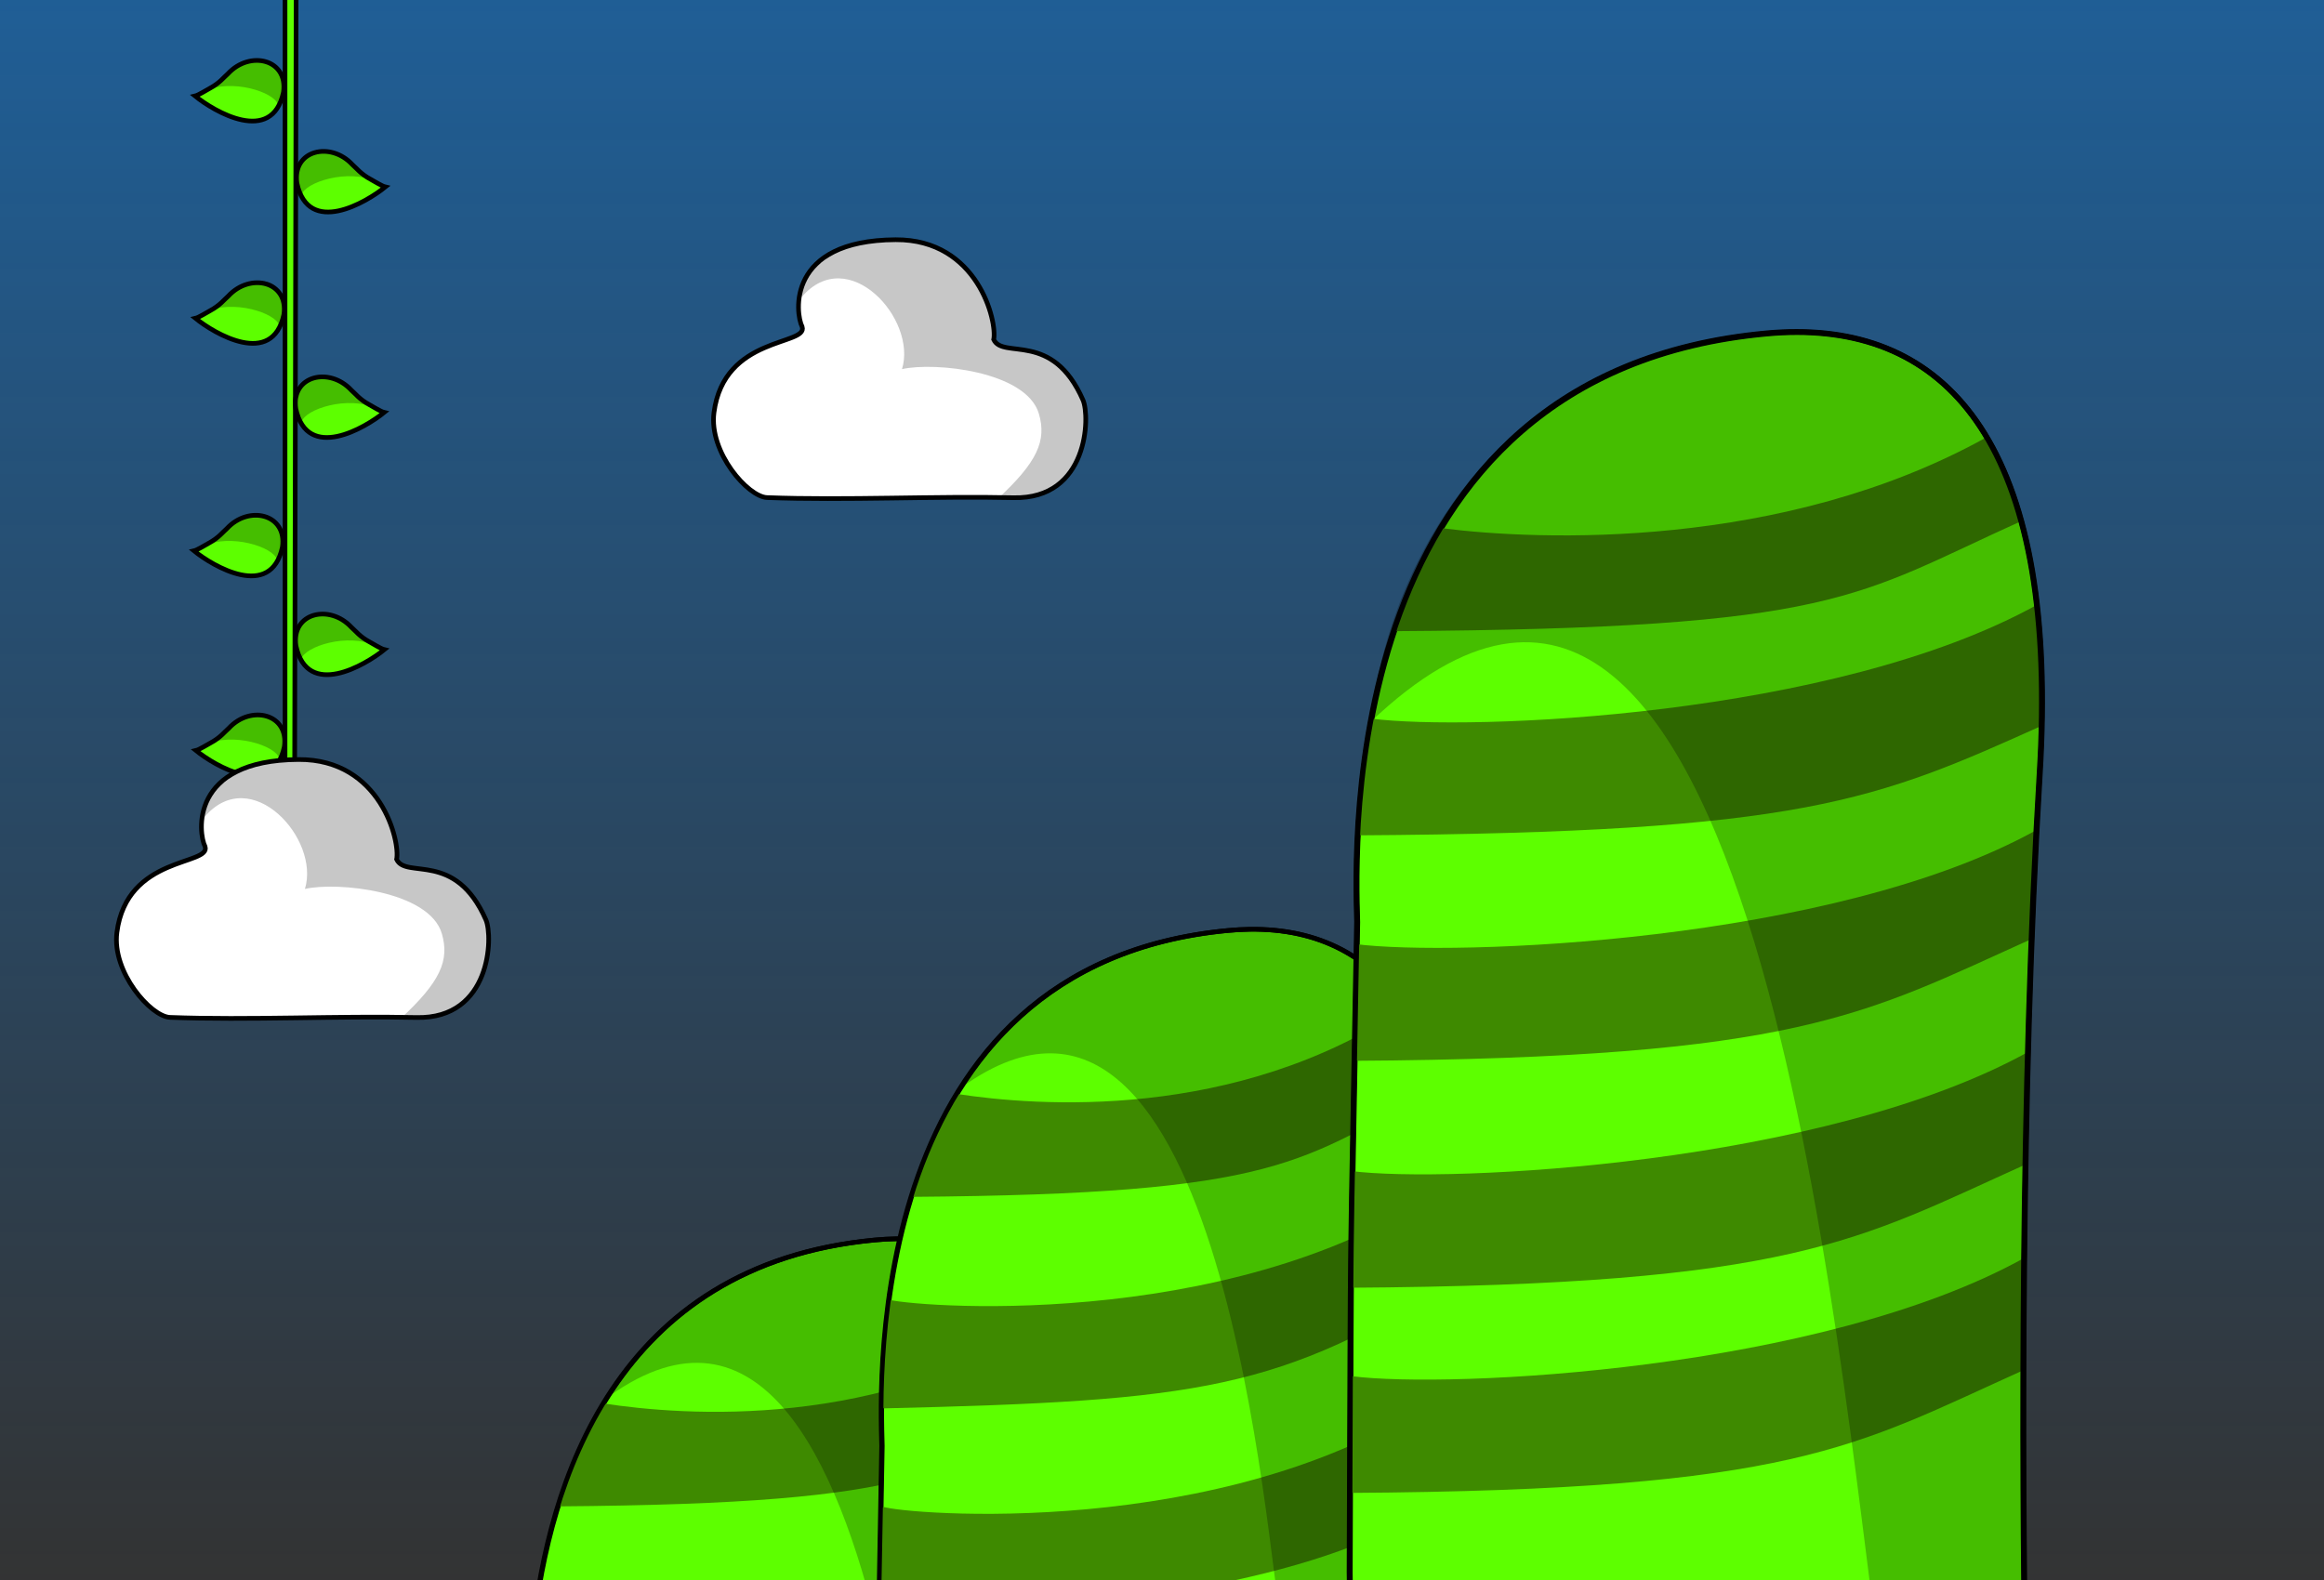 <?xml version="1.0" encoding="UTF-8" standalone="no"?>
<!-- Created with Inkscape (http://www.inkscape.org/) -->
<svg
   xmlns:dc="http://purl.org/dc/elements/1.1/"
   xmlns:cc="http://web.resource.org/cc/"
   xmlns:rdf="http://www.w3.org/1999/02/22-rdf-syntax-ns#"
   xmlns:svg="http://www.w3.org/2000/svg"
   xmlns="http://www.w3.org/2000/svg"
   xmlns:xlink="http://www.w3.org/1999/xlink"
   xmlns:sodipodi="http://inkscape.sourceforge.net/DTD/sodipodi-0.dtd"
   xmlns:inkscape="http://www.inkscape.org/namespaces/inkscape"
   id="svg2"
   sodipodi:version="0.32"
   inkscape:version="0.43"
   width="2500"
   height="1700"
   version="1.0"
   sodipodi:docbase="C:\Documents and Settings\csc\Bureaublad\Antonio"
   sodipodi:docname="wormux_digdug.svg"
   inkscape:export-filename="C:\Program Files\Wormux\data\map\Antonio\antonio.png"
   inkscape:export-xdpi="90"
   inkscape:export-ydpi="90">
  <rect width="100%" height="100%" fill="#333333" stroke="none"/>
  <defs
     id="defs5">
    <linearGradient
       id="linearGradient3548">
      <stop
         id="stop3560"
         offset="0"
         style="stop-color:#0a8cff;stop-opacity:0.498;" />
      <stop
         style="stop-color:#0a8cff;stop-opacity:0;"
         offset="1"
         id="stop3552" />
    </linearGradient>
    <linearGradient
       inkscape:collect="always"
       xlink:href="#linearGradient3548"
       id="linearGradient4952"
       x1="-59.531"
       y1="848.451"
       x2="2521"
       y2="848.451"
       gradientUnits="userSpaceOnUse"
       gradientTransform="matrix(0.667,-7.423943e-33,0,1.466,24.961,-2500.168)" />
  </defs>
  <sodipodi:namedview
     inkscape:window-height="975"
     inkscape:window-width="1280"
     inkscape:pageshadow="2"
     inkscape:pageopacity="0.0"
     borderopacity="1.0"
     bordercolor="#666666"
     pagecolor="#ffffff"
     id="base"
     showgrid="false"
     inkscape:zoom="0.38635465"
     inkscape:cx="1161.2979"
     inkscape:cy="749.58459"
     inkscape:window-x="-4"
     inkscape:window-y="-4"
     inkscape:current-layer="svg2"
     showguides="true"
     inkscape:guide-bbox="true" />
  <rect
     style="opacity:0.98;fill:url(#linearGradient4952);fill-opacity:1.0;stroke:none;stroke-width:5;stroke-linecap:round;stroke-linejoin:round;stroke-miterlimit:4;stroke-dasharray:none;stroke-opacity:1"
     id="rect4944"
     width="1721.216"
     height="2541.706"
     x="-14.746"
     y="-2527.47"
     transform="matrix(1.360369e-16,1,-1,2.81732e-17,0,0)" />
  <path
     style="fill:#5dff00;fill-opacity:1;fill-rule:evenodd;stroke:#000000;stroke-width:5;stroke-linecap:butt;stroke-linejoin:miter;stroke-miterlimit:4;stroke-dasharray:none;stroke-opacity:1"
     d="M 306.604,837.035 L 306.604,-73.708 L 318.696,-73.708 L 316.968,837.035 L 306.604,837.035 z "
     id="path4035"
     sodipodi:nodetypes="ccccc" />
  <path
     style="fill:#5dff00;fill-opacity:1;fill-rule:evenodd;stroke:#000000;stroke-width:4.982;stroke-linecap:butt;stroke-linejoin:miter;stroke-miterlimit:4;stroke-dasharray:none;stroke-opacity:1"
     d="M 964.388,1332.892 C 956.735,1332.998 948.957,1333.454 941.044,1334.205 C 662.449,1360.644 591.014,1595.286 573.669,1753.736 L 1188.419,1753.736 C 1188.498,1752.368 1188.558,1751.008 1188.638,1749.642 C 1206.52,1447.554 1109.998,1331.09 964.763,1332.892 C 964.641,1332.894 964.509,1332.891 964.388,1332.892 z "
     id="path4002" />
  <path
     style="fill:#3e8a00;fill-opacity:1;fill-rule:evenodd;stroke:none;stroke-width:4.982;stroke-linecap:butt;stroke-linejoin:miter;stroke-miterlimit:4;stroke-dasharray:none;stroke-opacity:1"
     d="M 1131.139,1417.753 C 948.684,1539.487 735.175,1523.329 648.827,1509.972 C 627.389,1545.257 611.544,1583.085 599.858,1620.784 C 1000.22,1617.817 1017.737,1583.383 1168.67,1501.753 C 1159.065,1468.516 1146.427,1440.644 1131.139,1417.753 z "
     id="path4004"
     sodipodi:nodetypes="ccccc" />
  <path
     style="fill:#000000;fill-opacity:0.254;fill-rule:evenodd;stroke:none;stroke-width:4.982;stroke-linecap:butt;stroke-linejoin:miter;stroke-miterlimit:4;stroke-dasharray:none;stroke-opacity:1"
     d="M 969.325,1331.455 C 968.335,1331.458 967.318,1331.474 966.325,1331.486 C 958.555,1331.582 950.645,1332.036 942.606,1332.799 C 780.132,1348.218 679.895,1450.961 655.481,1502.08 C 816.866,1386.975 900.876,1570.495 945.856,1759.736 L 1189.544,1759.736 C 1189.761,1755.888 1189.976,1752.033 1190.2,1748.205 C 1207.943,1448.477 1113.073,1331.504 969.731,1331.455 C 969.59,1331.455 969.467,1331.454 969.325,1331.455 z "
     id="path4010" />
  <path
     style="fill:none;fill-opacity:1;fill-rule:evenodd;stroke:#000000;stroke-width:4.982;stroke-linecap:butt;stroke-linejoin:miter;stroke-miterlimit:4;stroke-dasharray:none;stroke-opacity:1"
     d="M 965.794,1332.861 C 965.228,1332.864 964.642,1332.885 964.075,1332.892 C 956.305,1332.989 948.426,1333.442 940.388,1334.205 C 660.029,1360.811 589.441,1598.265 572.669,1756.736 L 1187.544,1756.736 C 1187.68,1754.356 1187.843,1751.983 1187.981,1749.611 C 1205.794,1448.703 1110.082,1331.987 965.794,1332.861 z "
     id="path4012" />
  <path
     style="fill:#5dff00;fill-opacity:1;fill-rule:evenodd;stroke:#000000;stroke-width:4.982;stroke-linecap:butt;stroke-linejoin:miter;stroke-miterlimit:4;stroke-dasharray:none;stroke-opacity:1"
     d="M 1344.846,999.874 C 1337.076,999.97 1329.174,1000.425 1321.136,1001.188 C 931.537,1038.161 947.069,1482.283 949.106,1555.838 C 947.663,1638.624 946.589,1696.386 945.783,1740.073 L 1556.655,1740.073 C 1558.881,1631.704 1562.664,1520.472 1568.734,1416.6 C 1586.617,1114.513 1490.082,998.071 1344.846,999.874 z "
     id="path2613" />
  <path
     style="fill:#3e8a00;fill-opacity:1;fill-rule:evenodd;stroke:none;stroke-width:4.982;stroke-linecap:butt;stroke-linejoin:miter;stroke-miterlimit:4;stroke-dasharray:none;stroke-opacity:1"
     d="M 1511.231,1084.725 C 1328.776,1206.46 1115.267,1190.302 1028.918,1176.944 C 1007.481,1212.23 991.636,1250.058 979.95,1287.757 C 1380.312,1284.789 1397.829,1250.355 1548.762,1168.725 C 1539.157,1135.489 1526.519,1107.616 1511.231,1084.725 z "
     id="path2227"
     sodipodi:nodetypes="ccccc" />
  <path
     style="fill:#3e8a00;fill-opacity:1;fill-rule:evenodd;stroke:none;stroke-width:4.982;stroke-linecap:butt;stroke-linejoin:miter;stroke-miterlimit:4;stroke-dasharray:none;stroke-opacity:1"
     d="M 1566.979,1268.19 C 1345.485,1431.831 997.227,1407.638 955.917,1398.471 C 955.772,1398.422 955.624,1398.385 955.479,1398.346 C 949.283,1444.635 947.865,1485.781 947.823,1515.408 C 1294.526,1507.235 1374.714,1495.257 1569.761,1374.627 C 1570.825,1335.83 1569.862,1300.42 1566.979,1268.19 z "
     id="path2234"
     sodipodi:nodetypes="cccccc" />
  <path
     style="fill:#3e8a00;fill-opacity:1;fill-rule:evenodd;stroke:none;stroke-width:4.982;stroke-linecap:butt;stroke-linejoin:miter;stroke-miterlimit:4;stroke-dasharray:none;stroke-opacity:1"
     d="M 1565.427,1490.696 C 1344.002,1655.455 994.385,1631.163 952.99,1621.977 C 951.517,1621.486 950.059,1621.493 948.584,1621.915 C 947.729,1669.651 947.051,1706.913 946.49,1737.321 L 1005.49,1737.321 C 1293.23,1726.158 1482.441,1673.555 1560.927,1603.54 C 1562.188,1565.625 1563.688,1527.861 1565.427,1490.696 z "
     id="path2237" />
  <path
     style="fill:#000000;fill-opacity:0.254;fill-rule:evenodd;stroke:none;stroke-width:4.982;stroke-linecap:butt;stroke-linejoin:miter;stroke-miterlimit:4;stroke-dasharray:none;stroke-opacity:1"
     d="M 1349.835,998.442 C 1348.706,998.442 1347.563,998.459 1346.428,998.473 C 1338.659,998.57 1330.748,999.023 1322.71,999.786 C 1160.235,1015.205 1059.972,1117.94 1035.558,1169.059 C 1318.08,967.554 1363.488,1681.217 1377.46,1738.661 L 1558.241,1738.661 C 1560.468,1630.292 1564.234,1519.064 1570.303,1415.192 C 1588.046,1115.465 1493.177,998.491 1349.835,998.442 z "
     id="path2652"
     sodipodi:nodetypes="cscccccc" />
  <path
     style="fill:none;fill-opacity:1;fill-rule:evenodd;stroke:#000000;stroke-width:4.982;stroke-linecap:butt;stroke-linejoin:miter;stroke-miterlimit:4;stroke-dasharray:none;stroke-opacity:1"
     d="M 1344.176,999.865 C 1336.406,999.961 1328.504,1000.416 1320.466,1001.179 C 930.867,1038.152 946.399,1482.274 948.436,1555.829 C 946.993,1638.615 945.919,1696.377 945.112,1740.064 L 1555.984,1740.064 C 1558.211,1631.695 1561.994,1520.463 1568.063,1416.591 C 1585.946,1114.504 1489.411,998.062 1344.176,999.865 z "
     id="path2240" />
  <path
     style="fill:#5dff00;fill-opacity:1;fill-rule:evenodd;stroke:#000000;stroke-width:5.795;stroke-linecap:butt;stroke-linejoin:miter;stroke-miterlimit:4;stroke-dasharray:none;stroke-opacity:1"
     d="M 1933.391,357.505 C 1922.827,357.494 1912.037,358 1901.047,359.005 C 1439.417,401.218 1457.821,908.277 1460.235,992.255 C 1452.401,1425.287 1453.837,1259.006 1452.172,1692.13 C 1452.037,1727.361 1456.798,1758.772 1465.61,1786.692 L 2178.891,1786.692 C 2175.545,1584.46 2173.753,1174.141 2194.422,833.317 C 2215.436,491.259 2103.115,357.673 1933.391,357.505 z "
     id="path2609" />
  <path
     style="fill:#ffffff;fill-opacity:1;fill-rule:evenodd;stroke:#000000;stroke-width:5;stroke-linecap:butt;stroke-linejoin:miter;stroke-miterlimit:4;stroke-dasharray:none;stroke-opacity:1"
     d="M 825.176,535.373 C 804.585,534.585 762.512,486.625 768.039,443.971 C 778.786,361.038 869.37,372.099 862.915,351.635 C 855.555,337.337 845.882,258.566 963.444,257.92 C 1052.225,257.432 1072.909,346.564 1068.944,365.355 C 1079.1,386.991 1132.025,355.407 1164.989,430.419 C 1172.81,448.217 1170.795,537.351 1090.293,535.505 C 1007.258,533.602 908.735,538.572 825.176,535.373 z "
     id="path3543"
     sodipodi:nodetypes="cscscsss" />
  <path
     style="fill:#000000;fill-opacity:0.221;fill-rule:evenodd;stroke:none;stroke-width:5;stroke-linecap:butt;stroke-linejoin:miter;stroke-miterlimit:4;stroke-dasharray:none;stroke-opacity:1"
     d="M 961.653,259.807 C 929.365,260.155 906.811,266.463 891.215,275.682 C 891.195,275.694 891.173,275.702 891.153,275.714 C 879.512,290.155 860.282,286.608 862.372,319.62 C 912.318,261.302 986.926,343.198 970.309,397.182 C 1004.905,389.228 1104.112,399.171 1117.59,445.245 C 1125.967,473.879 1116.308,496.985 1072.778,537.089 C 1078.547,537.159 1084.236,537.272 1089.872,537.401 C 1170.374,539.247 1172.412,450.106 1164.59,432.307 C 1131.626,357.296 1078.684,388.881 1068.528,367.245 C 1072.493,348.454 1051.808,259.32 963.028,259.807 C 962.569,259.81 962.108,259.803 961.653,259.807 z "
     id="path5354"
     sodipodi:nodetypes="cscccscsscsc" />
  <path
     sodipodi:type="star"
     style="opacity:0.98;fill:#faff00;fill-opacity:1;stroke:#f9c71e;stroke-width:6.25;stroke-linecap:round;stroke-linejoin:round;stroke-miterlimit:4;stroke-dasharray:none;stroke-opacity:1"
     id="path5360"
     sodipodi:sides="5"
     sodipodi:cx="781.65796"
     sodipodi:cy="253.80553"
     sodipodi:r1="63.856293"
     sodipodi:r2="31.928144"
     sodipodi:arg1="-1.9809237"
     sodipodi:arg2="-1.3526051"
     inkscape:flatsided="false"
     inkscape:rounded="0"
     inkscape:randomized="0"
     d="M 756.197,195.245 L 788.569,222.634 L 829.485,211.494 L 813.439,250.746 L 836.678,286.216 L 794.389,283.086 L 767.835,316.148 L 757.745,274.961 L 718.095,259.924 L 754.148,237.6 L 756.197,195.245 z "
     inkscape:export-filename="C:\Documents and Settings\csc\Bureaublad\wormux_Antinio\star.png"
     inkscape:export-xdpi="90"
     inkscape:export-ydpi="90"
     transform="translate(57.791,-387.025)" />
  <path
     style="fill:#3e8a00;fill-opacity:1;fill-rule:evenodd;stroke:none;stroke-width:4.982;stroke-linecap:butt;stroke-linejoin:miter;stroke-miterlimit:4;stroke-dasharray:none;stroke-opacity:1"
     d="M 2137.037,470.465 C 1917.831,592.2 1654.89,581.663 1551.149,568.305 C 1525.393,603.591 1512.781,641.419 1498.741,679.118 C 1979.748,676.151 1994.368,641.717 2175.704,560.087 C 2164.164,526.85 2155.405,493.356 2137.037,470.465 z "
     id="path2242"
     sodipodi:nodetypes="ccccc" />
  <path
     style="fill:#3e8a00;fill-opacity:1;fill-rule:evenodd;stroke:none;stroke-width:4.982;stroke-linecap:butt;stroke-linejoin:miter;stroke-miterlimit:4;stroke-dasharray:none;stroke-opacity:1"
     d="M 2191.935,650.396 C 1972.728,772.13 1579.189,786.578 1475.448,773.22 C 1467.862,816.455 1465.471,861.097 1459.38,898.796 C 1940.387,895.829 2017.468,861.395 2198.804,779.765 C 2191.807,746.528 2200.082,684.643 2191.935,650.396 z "
     id="path2244"
     sodipodi:nodetypes="ccccc" />
  <path
     style="fill:#3e8a00;fill-opacity:1;fill-rule:evenodd;stroke:none;stroke-width:4.982;stroke-linecap:butt;stroke-linejoin:miter;stroke-miterlimit:4;stroke-dasharray:none;stroke-opacity:1"
     d="M 2190.869,892.991 C 1971.662,1014.725 1562.224,1029.172 1458.483,1015.815 C 1455.44,1059.05 1460.998,1103.692 1454.907,1141.39 C 1935.914,1138.423 2005.045,1091.497 2186.381,1009.867 C 2187.334,975.495 2191.066,929.509 2190.869,892.991 z "
     id="path2246"
     sodipodi:nodetypes="ccccc" />
  <path
     style="fill:#3e8a00;fill-opacity:1;fill-rule:evenodd;stroke:none;stroke-width:4.982;stroke-linecap:butt;stroke-linejoin:miter;stroke-miterlimit:4;stroke-dasharray:none;stroke-opacity:1"
     d="M 2182.375,1131.476 C 1963.169,1253.211 1557.137,1273.336 1453.396,1259.978 C 1450.353,1303.214 1455.911,1347.855 1449.82,1385.554 C 1930.827,1382.587 1997.688,1334.525 2179.023,1252.895 C 2179.976,1218.523 2182.573,1167.995 2182.375,1131.476 z "
     id="path2248"
     sodipodi:nodetypes="ccccc" />
  <path
     style="fill:#3e8a00;fill-opacity:1;fill-rule:evenodd;stroke:none;stroke-width:4.982;stroke-linecap:butt;stroke-linejoin:miter;stroke-miterlimit:4;stroke-dasharray:none;stroke-opacity:1"
     d="M 2177.762,1353.36 C 1958.555,1475.095 1558.201,1494.085 1454.46,1480.727 C 1451.418,1523.962 1456.975,1568.604 1450.884,1606.303 C 1931.892,1603.335 1994.209,1556.409 2175.545,1474.779 C 2176.498,1440.407 2177.959,1389.879 2177.762,1353.36 z "
     id="path2250"
     sodipodi:nodetypes="ccccc" />
  <path
     style="fill:#000000;fill-opacity:0.255;fill-rule:evenodd;stroke:none;stroke-width:5;stroke-linecap:butt;stroke-linejoin:miter;stroke-miterlimit:4;stroke-dasharray:none;stroke-opacity:1"
     d="M 1929.047,357.474 C 1928.377,357.477 1927.719,357.497 1927.047,357.505 C 1917.841,357.615 1908.478,358.103 1898.953,358.974 C 1541.475,391.663 1480.818,703.109 1474.696,776.462 C 1889.562,381.519 1976.766,1465.744 2022.486,1786.678 L 2176.828,1790.317 C 2173.444,1589.417 2171.533,1176.16 2192.328,833.255 C 2213.434,489.705 2100.012,356.475 1929.047,357.474 z "
     id="path2611"
     sodipodi:nodetypes="cscccccc" />
  <path
     style="fill:none;fill-opacity:1;fill-rule:evenodd;stroke:#000000;stroke-width:5.795;stroke-linecap:butt;stroke-linejoin:miter;stroke-miterlimit:4;stroke-dasharray:none;stroke-opacity:1"
     d="M 1932.815,356.973 C 1922.252,356.963 1911.462,357.469 1900.472,358.473 C 1438.842,400.687 1457.245,907.745 1459.659,991.723 C 1451.826,1424.756 1453.261,1258.475 1451.597,1691.599 C 1451.461,1726.83 1456.222,1758.241 1465.034,1786.161 L 2178.315,1786.161 C 2174.97,1583.929 2173.178,1173.61 2193.847,832.786 C 2214.861,490.728 2102.539,357.141 1932.815,356.973 z "
     id="path2254" />
  <path
     style="fill:#5dff00;fill-opacity:1;fill-rule:evenodd;stroke:#000000;stroke-width:5;stroke-linecap:butt;stroke-linejoin:miter;stroke-miterlimit:4;stroke-dasharray:none;stroke-opacity:1"
     d="M 245.145,79.382 C 240.687,83.189 236.481,89.234 225.61,95.087 C 222.5,96.761 213.225,102.516 209.839,103.285 C 230.116,119.791 292.485,156.776 304.937,99.262 C 310.102,63.762 268.91,53.705 245.145,79.382 z "
     id="path4912"
     sodipodi:nodetypes="csccc" />
  <path
     style="fill:#5dff00;fill-opacity:1;fill-rule:evenodd;stroke:#000000;stroke-width:5;stroke-linecap:butt;stroke-linejoin:miter;stroke-miterlimit:4;stroke-dasharray:none;stroke-opacity:1"
     d="M 379.193,177.229 C 383.651,181.035 387.857,187.08 398.728,192.933 C 401.839,194.608 411.114,200.362 414.499,201.132 C 394.222,217.637 331.853,254.622 319.401,197.108 C 314.236,161.609 355.428,151.551 379.193,177.229 z "
     id="path4915"
     sodipodi:nodetypes="csccc" />
  <path
     style="fill:#5dff00;fill-opacity:1;fill-rule:evenodd;stroke:#000000;stroke-width:5;stroke-linecap:butt;stroke-linejoin:miter;stroke-miterlimit:4;stroke-dasharray:none;stroke-opacity:1"
     d="M 377.977,419.842 C 382.435,423.649 386.641,429.694 397.512,435.547 C 400.622,437.221 409.897,442.976 413.283,443.745 C 393.006,460.251 330.637,497.236 318.185,439.722 C 313.02,404.222 354.212,394.165 377.977,419.842 z "
     id="path4917"
     sodipodi:nodetypes="csccc" />
  <path
     style="fill:#5dff00;fill-opacity:1;fill-rule:evenodd;stroke:#000000;stroke-width:5;stroke-linecap:butt;stroke-linejoin:miter;stroke-miterlimit:4;stroke-dasharray:none;stroke-opacity:1"
     d="M 378.149,675.054 C 382.606,678.861 386.812,684.906 397.683,690.759 C 400.794,692.433 410.069,698.188 413.455,698.957 C 393.178,715.463 330.808,752.448 318.356,694.934 C 313.191,659.434 354.383,649.377 378.149,675.054 z "
     id="path4919"
     sodipodi:nodetypes="csccc" />
  <path
     style="fill:#5dff00;fill-opacity:1;fill-rule:evenodd;stroke:#000000;stroke-width:5;stroke-linecap:butt;stroke-linejoin:miter;stroke-miterlimit:4;stroke-dasharray:none;stroke-opacity:1"
     d="M 245.586,318.556 C 241.128,322.362 236.923,328.407 226.052,334.26 C 222.941,335.935 213.666,341.689 210.28,342.459 C 230.557,358.964 292.926,395.949 305.379,338.435 C 310.544,302.936 269.352,292.878 245.586,318.556 z "
     id="path4921"
     sodipodi:nodetypes="csccc" />
  <path
     style="fill:#5dff00;fill-opacity:1;fill-rule:evenodd;stroke:#000000;stroke-width:5;stroke-linecap:butt;stroke-linejoin:miter;stroke-miterlimit:4;stroke-dasharray:none;stroke-opacity:1"
     d="M 244.012,568.763 C 239.554,572.569 235.348,578.614 224.477,584.467 C 221.366,586.142 212.091,591.896 208.705,592.666 C 228.982,609.172 291.352,646.156 303.804,588.643 C 308.969,553.143 267.777,543.085 244.012,568.763 z "
     id="path4923"
     sodipodi:nodetypes="csccc" />
  <path
     style="fill:#5dff00;fill-opacity:1;fill-rule:evenodd;stroke:#000000;stroke-width:5;stroke-linecap:butt;stroke-linejoin:miter;stroke-miterlimit:4;stroke-dasharray:none;stroke-opacity:1"
     d="M 246.085,783.591 C 241.628,787.398 237.422,793.443 226.551,799.296 C 223.44,800.97 214.165,806.725 210.779,807.494 C 231.056,824 293.426,860.985 305.878,803.471 C 311.043,767.971 269.851,757.914 246.085,783.591 z "
     id="path4925"
     sodipodi:nodetypes="csccc" />
  <path
     style="fill:#ffffff;fill-opacity:1;fill-rule:evenodd;stroke:#000000;stroke-width:5;stroke-linecap:butt;stroke-linejoin:miter;stroke-miterlimit:4;stroke-dasharray:none;stroke-opacity:1"
     d="M 182.886,1094.652 C 162.295,1093.864 120.222,1045.905 125.75,1003.251 C 136.496,920.317 227.081,931.379 220.625,910.914 C 213.265,896.616 203.593,817.845 321.155,817.199 C 409.935,816.711 430.619,905.844 426.654,924.635 C 436.81,946.27 489.735,914.687 522.699,989.698 C 530.52,1007.496 528.505,1096.631 448.003,1094.785 C 364.968,1092.881 266.446,1097.851 182.886,1094.652 z "
     id="path4025"
     sodipodi:nodetypes="cscscsss" />
  <path
     style="fill:#000000;fill-opacity:0.221;fill-rule:evenodd;stroke:none;stroke-width:5;stroke-linecap:butt;stroke-linejoin:miter;stroke-miterlimit:4;stroke-dasharray:none;stroke-opacity:1"
     d="M 319.363,819.087 C 287.075,819.434 264.521,825.743 248.926,834.962 C 248.905,834.974 248.883,834.981 248.863,834.993 C 237.223,849.434 217.993,845.887 220.082,878.899 C 270.028,820.581 344.636,902.477 328.019,956.462 C 362.615,948.507 461.822,958.45 475.301,1004.524 C 483.677,1033.159 474.018,1056.265 430.488,1096.368 C 436.257,1096.439 441.946,1096.551 447.582,1096.681 C 528.084,1098.526 530.122,1009.385 522.301,991.587 C 489.337,916.575 436.395,948.16 426.238,926.524 C 430.203,907.733 409.519,818.599 320.738,819.087 C 320.279,819.089 319.819,819.082 319.363,819.087 z "
     id="path4027"
     sodipodi:nodetypes="cscccscsscsc" />
  <path
     style="fill:#000000;fill-opacity:0.254;fill-rule:evenodd;stroke:none;stroke-width:1px;stroke-linecap:butt;stroke-linejoin:miter;stroke-opacity:1"
     d="M 299.257,115.267 C 301.118,101.907 256.794,85.22 224.577,95.989 C 258.58,65.316 272.226,65.263 278.263,64.999 C 313.462,63.322 303.165,116.594 299.257,115.267 z "
     id="path4927"
     sodipodi:nodetypes="cccc" />
  <path
     style="fill:#000000;fill-opacity:0.254;fill-rule:evenodd;stroke:none;stroke-width:1px;stroke-linecap:butt;stroke-linejoin:miter;stroke-opacity:1"
     d="M 300.653,352.868 C 302.515,339.508 258.191,322.821 225.974,333.59 C 259.977,302.917 273.623,302.864 279.659,302.6 C 314.859,300.923 304.561,354.195 300.653,352.868 z "
     id="path4930"
     sodipodi:nodetypes="cccc" />
  <path
     style="fill:#000000;fill-opacity:0.254;fill-rule:evenodd;stroke:none;stroke-width:1px;stroke-linecap:butt;stroke-linejoin:miter;stroke-opacity:1"
     d="M 298.164,604.752 C 300.026,591.392 255.702,574.704 223.484,585.473 C 257.488,554.801 271.134,554.748 277.17,554.484 C 312.369,552.807 302.072,606.078 298.164,604.752 z "
     id="path4934"
     sodipodi:nodetypes="cccc" />
  <path
     style="fill:#000000;fill-opacity:0.254;fill-rule:evenodd;stroke:none;stroke-width:1px;stroke-linecap:butt;stroke-linejoin:miter;stroke-opacity:1"
     d="M 300.565,818.47 C 302.427,805.11 258.103,788.422 225.885,799.191 C 259.889,768.519 273.535,768.466 279.571,768.202 C 314.771,766.524 304.473,819.796 300.565,818.47 z "
     id="path4936"
     sodipodi:nodetypes="cccc" />
  <path
     style="fill:#000000;fill-opacity:0.254;fill-rule:evenodd;stroke:none;stroke-width:1px;stroke-linecap:butt;stroke-linejoin:miter;stroke-opacity:1"
     d="M 324.17,212.307 C 322.309,198.947 366.633,182.259 398.85,193.028 C 364.847,162.356 351.201,162.303 345.165,162.039 C 309.965,160.362 320.263,213.633 324.17,212.307 z "
     id="path4938"
     sodipodi:nodetypes="cccc" />
  <path
     style="fill:#000000;fill-opacity:0.254;fill-rule:evenodd;stroke:none;stroke-width:1px;stroke-linecap:butt;stroke-linejoin:miter;stroke-opacity:1"
     d="M 324.342,456.384 C 322.48,443.024 366.804,426.337 399.022,437.106 C 365.018,406.433 351.372,406.38 345.336,406.116 C 310.137,404.439 320.434,457.711 324.342,456.384 z "
     id="path4940"
     sodipodi:nodetypes="cccc" />
  <path
     style="fill:#000000;fill-opacity:0.254;fill-rule:evenodd;stroke:none;stroke-width:1px;stroke-linecap:butt;stroke-linejoin:miter;stroke-opacity:1"
     d="M 323.827,711.782 C 321.966,698.422 366.29,681.735 398.507,692.504 C 364.504,661.831 350.858,661.778 344.822,661.514 C 309.622,659.837 319.919,713.109 323.827,711.782 z "
     id="path4942"
     sodipodi:nodetypes="cccc" />
</svg>
